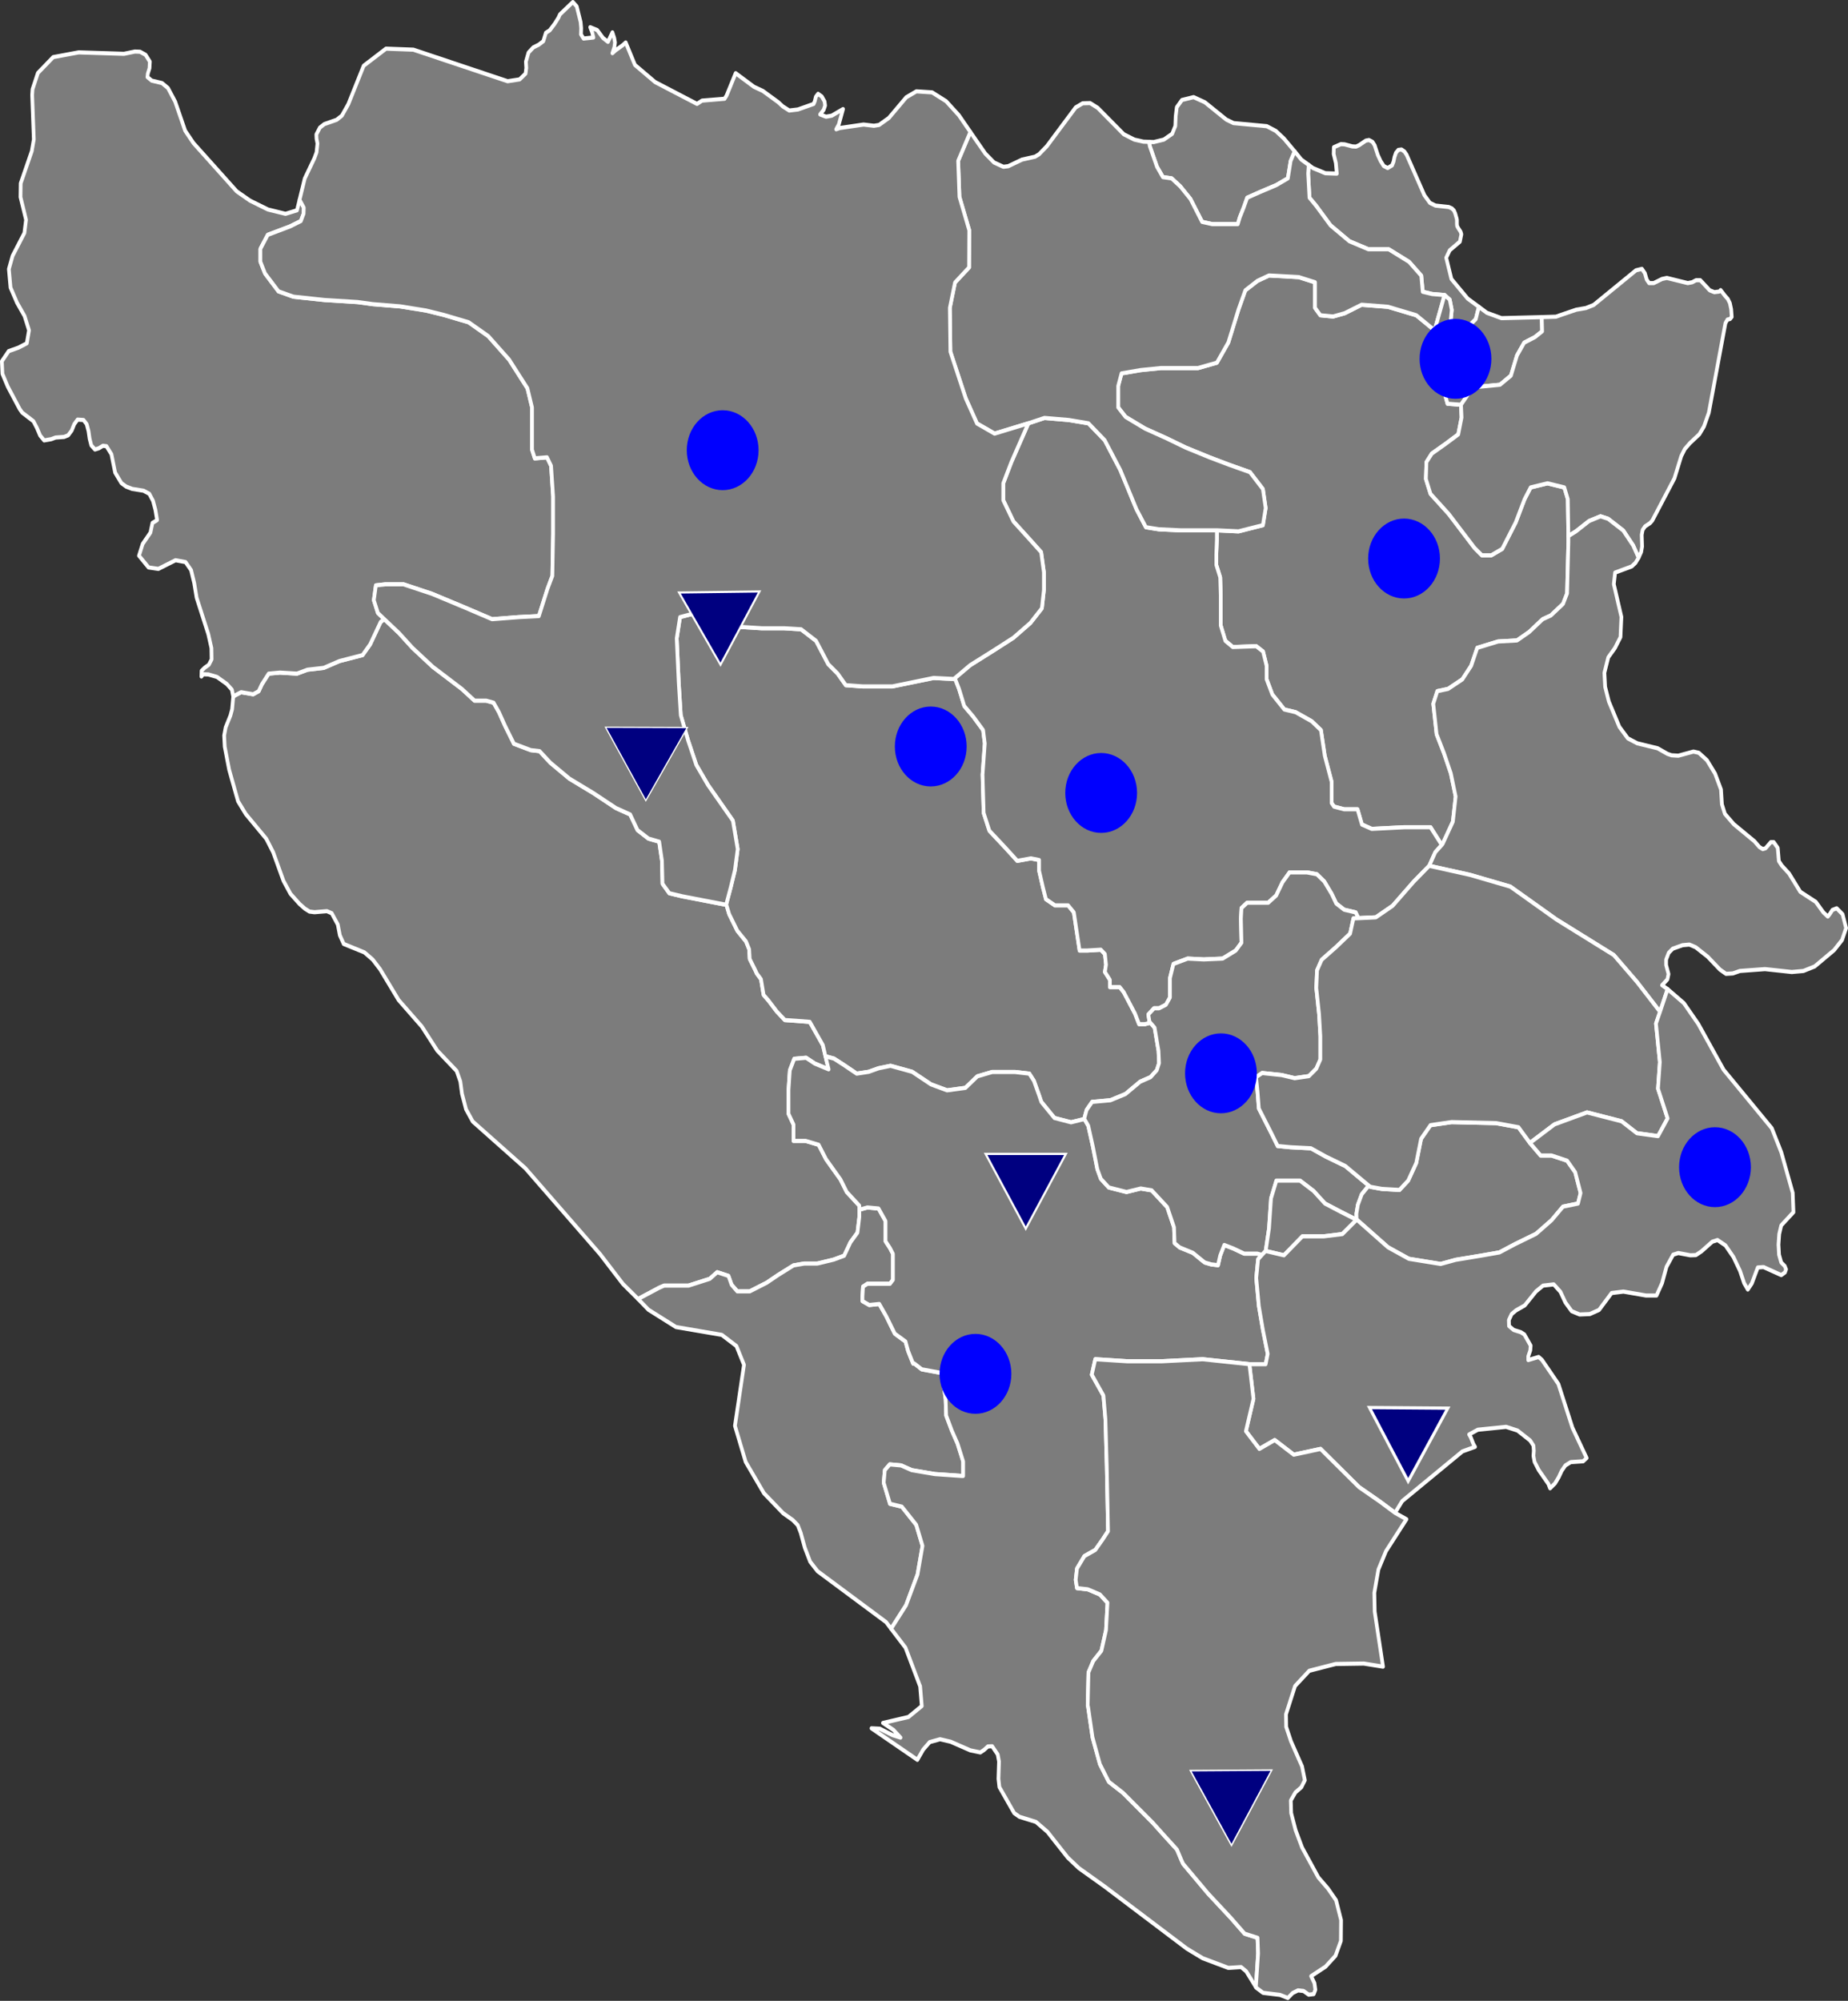 <?xml version="1.0" encoding="UTF-8" standalone="no"?>
<svg
   xmlns:dc="http://purl.org/dc/elements/1.1/"
   xmlns:cc="http://creativecommons.org/ns#"
   xmlns:rdf="http://www.w3.org/1999/02/22-rdf-syntax-ns#"
   xmlns:svg="http://www.w3.org/2000/svg"
   xmlns="http://www.w3.org/2000/svg"
   xmlns:sodipodi="http://sodipodi.sourceforge.net/DTD/sodipodi-0.dtd"
   xmlns:inkscape="http://www.inkscape.org/namespaces/inkscape"
   width="208.005mm"
   height="225.129mm"
   viewBox="0 0 208.005 225.129"
   version="1.1"
   id="svg8"
   inkscape:version="1.0 (4035a4fb49, 2020-05-01)"
   sodipodi:docname="Interaktivni_mapa_BiH.svg">
  <rect x="0" y="0" width="208.005" height="225.129" fill="#333333" stroke="none"/>
  <defs
     id="defs2" />
  <sodipodi:namedview
     id="base"
     pagecolor="#ffffff"
     bordercolor="#666666"
     borderopacity="1.0"
     inkscape:pageopacity="0.0"
     inkscape:pageshadow="2"
     inkscape:zoom="0.9899495"
     inkscape:cx="423.8965"
     inkscape:cy="494.53494"
     inkscape:document-units="mm"
     inkscape:current-layer="layer1"
     inkscape:document-rotation="0"
     showgrid="false"
     inkscape:window-width="1842"
     inkscape:window-height="1057"
     inkscape:window-x="-8"
     inkscape:window-y="-8"
     inkscape:window-maximized="1" />
  <g
     transform="translate(-1.34,-50.031)"
     inkscape:label="Vrstva 1"
     inkscape:groupmode="layer"
     id="layer1">
    <g
       style="fill:#7c7c7c;stroke:#ffffff;stroke-width:2;stroke-linecap:round;stroke-linejoin:round"
       id="g60"
       transform="matrix(0.208,0,0,0.232,1.34,50.031)">
      <path
         name="West Bosnia"
         id="Zapadni_Bosna"
         d="m 393,438.6 1.6,4.8 4.4,8 4.7,5.2 1.7,3.8 0.3,4.7 3.1,5.6 0.7,1.4 2.3,2.8 1.4,7.6 2.7,2.8 4.4,5.2 4.4,4.2 6.4,0.4 7.1,0.5 7.1,11.3 1.4,5.5 h 0.1 l 0.2,1.1 1.4,5.1 -7.5,-2.8 -4.7,-2.8 -6.4,0.5 -2.4,5.6 -0.7,9.4 v 11.7 l 2.7,5.2 v 7.9 h 6.5 l 7.1,1.9 4,7 7.8,9.8 3.4,6.1 3,2.9 3.8,3.7 v 2 3.6 l -1,7.5 -3.8,4.7 -3.4,6.5 -5.7,1.9 -8.8,1.9 h -7.1 l -5.8,0.9 -8.4,4.7 -6.1,3.7 -9.2,4.2 H 399 l -3.1,-3.2 -1.7,-4.3 -6.1,-1.8 -4,3.2 -11.5,3.3 h -13.2 l -2.6,1 -11.5,5.5 -8.2,-7.3 -12.4,-14.5 -40.4,-41.6 -28.5,-22.7 -3.6,-5.9 -2.2,-7.5 -0.9,-6 -2,-5.1 -10.5,-9.9 -8.3,-11.6 -12.6,-12.9 -10,-14.9 -4,-4.7 -4.5,-3.5 -11.2,-4.1 -2.1,-4.2 -1.1,-5.2 -3.3,-5.5 -2.6,-1 -6.7,0.5 -2.7,-0.3 -2.5,-1.4 -2.9,-2.3 -4.9,-4.9 -3.8,-6.3 -5.6,-13.9 -3.7,-6.5 -11.1,-12 -4.2,-6.2 -4.8,-15.3 -2.4,-11.2 -0.3,-5.4 0.8,-3.9 2.6,-5.8 0.9,-3 0.6,-6 v -0.2 l 1.5,-0.8 2.8,-1.3 6.5,1 3,-1.5 1.7,-3.3 3.7,-5.2 6.1,-0.5 9.2,0.5 5.7,-1.9 8.8,-0.9 8.5,-3.3 12.5,-2.9 4.1,-5.2 5.7,-10.9 2,-1.3 7.9,6.7 7.3,7.2 11,9.2 15.7,10.7 6.9,5.7 h 6.3 l 4,1 2.9,4.6 3.3,6.6 4.8,8.7 9.1,3.1 4.8,0.5 5.8,5.6 10.3,7.7 13.1,7.1 12.1,7.2 7.7,3.1 4,7.6 5.9,4.1 5.8,1.5 1.5,9.2 0.3,11.2 3.7,4.6 7,1.5 23.7,4.1 z"
         inkscape:label="Zapadni_Bosna">
        <title
           id="title138">kraj_Zapadni_Bosna</title>
      </path>
      <path
         name="Una-Sana"
         id="Una-Sana"
         d="m 162.1,96.9 2.3,3.8 -0.1,2.9 -1.5,3.6 -5.8,2.6 -12.1,4.1 -4,6.8 v 6.2 l 2.5,5.7 7.3,8.7 8.1,2.6 16.8,1.6 17.9,1 8.1,1 15,1.1 13.9,2 9.5,2.1 13.6,3.6 10.6,6.7 11.3,11.4 9.9,13.9 2.5,9.3 v 20.5 l 1.5,4.2 6.6,-0.5 2.2,4.1 1.1,14.9 v 18 l -0.4,20.5 -2.6,6.2 -4.7,13.3 -11,0.5 -14.3,1 -14.6,-5.6 -17.9,-6.7 -15.4,-4.6 h -9.9 l -5.1,0.5 -1.1,7.2 2.2,6.2 3.5,3 -2,1.3 -5.7,10.9 -4.1,5.2 -12.5,2.9 -8.5,3.3 -8.8,0.9 -5.7,1.9 -9.2,-0.5 -6.1,0.5 -3.7,5.2 -1.7,3.3 -3,1.5 -6.5,-1 -2.8,1.3 -1.5,0.8 -0.7,-3.3 -2.8,-2.8 -5.3,-3.4 -4.6,-1.2 -2.9,-0.1 -0.9,1.1 0.1,-2.8 1.7,-1.5 2.2,-1.4 1.5,-2.6 -0.1,-5.5 -1.7,-6.8 -6.3,-17.6 -1.3,-7.1 -1.7,-6.3 -3,-3.9 -5.4,-0.9 -9.3,4.2 -5.3,-0.7 -5.2,-5.7 2,-5.7 4.2,-5.5 1.1,-4.7 2.1,-1.1 0.4,-0.3 -0.9,-4.9 -1.3,-4.4 -2,-3.4 -3.1,-1.5 -6.2,-0.9 -3.2,-1.1 -2.6,-1.7 -3.4,-5.1 -2,-8.9 -2.7,-3.9 -1.9,-0.2 -2.2,1.2 -2.1,0.6 -2,-2 -0.9,-3.2 -0.6,-3.7 -1,-3.4 -1.7,-2 -3.2,-0.2 -1.8,2.2 -1.4,3.1 -1.9,2.3 -2.2,0.8 -4.6,0.3 -2.4,0.8 -3.8,0.6 -2.2,-2.4 -1.7,-3.6 -1.9,-3.3 -6.1,-4.2 -1.4,-1.8 -6.4,-10.8 -2.9,-6.2 -0.3,-6.1 3.7,-4.9 5.3,-1.7 4.5,-2.1 1.2,-6.3 -2.4,-6.9 -4.1,-6.5 -3.5,-7.3 -0.9,-9 2,-6.4 6.4,-11.1 0.9,-6.4 -3,-11 0.1,-6.7 6,-15.6 1.1,-5.7 -0.9,-21.5 0.2,-2.8 2.9,-7.9 8.3,-7.7 13.8,-2.3 24.5,0.7 5.9,-1.1 2.8,0.1 3,1.5 2.3,3.3 -0.2,3.2 -0.9,2.6 -0.2,1.7 2.3,1.7 5.6,1.2 3.2,2.4 3.9,6.6 5.4,14.1 4.5,6 23.4,23.4 7.2,4.5 9.7,4.3 9.5,2.1 6.2,-1.7 z"
         inkscape:label="Una-Sana">
        <title
           id="title120">kraj_Una-Sana</title>
      </path>
      <path
         name="Central Bosnia"
         id="Stredni_Bosna"
         d="m 516.7,328.9 2.3,5.3 2.8,8.2 4.9,5.2 5.3,6.5 0.9,6.5 -1.2,15.1 0.6,18.6 3.1,8.6 8.6,8.2 6.5,6.4 7.4,-1.2 4.4,0.8 v 5.2 l 2.1,8.2 1.6,5.6 4.9,3 h 7.1 l 3.1,3.4 1.3,7.8 1.8,10.7 h 4.1 l 7.4,-0.4 2.2,2.1 0.6,5.2 -0.6,3.5 2.7,3.8 v 3.5 h 5.3 l 2.2,2.5 6.1,10.4 2.2,5.1 h 3.1 l 3,-0.7 2.3,2.4 2.1,11.2 0.3,6 -1.2,3.4 -3.4,3.4 -5.6,2.2 -8,6 -8.1,3 -9.9,0.8 -3,3.9 -1.3,4.3 0.1,0.1 -7.2,1.6 -9,-2.1 -7.1,-7.8 -1.2,-3.2 -2.8,-7 -2.5,-3.5 -7.7,-0.8 h -12.4 l -8,2.1 -6.5,5.6 -9.9,1.2 -8.7,-2.9 -10.2,-6.1 -11.7,-2.9 -6.5,1.2 -5.3,1.7 -6.5,0.9 -7.1,-4.3 -5.2,-3 -4.5,-1.1 v 0.1 h -0.1 l -1.4,-5.5 -7.1,-11.3 -7.1,-0.5 -6.4,-0.4 -4.4,-4.2 -4.4,-5.2 -2.7,-2.8 -1.4,-7.6 -2.3,-2.8 -0.7,-1.4 -3.1,-5.6 -0.3,-4.7 -1.7,-3.8 -4.7,-5.2 -4.4,-8 -1.6,-4.8 2.5,-8.5 2.2,-8.1 1.5,-10.2 -2.6,-13.8 -13.5,-17.3 -6.3,-9.7 -4.4,-11.8 -4,-12.3 -1.1,-15.8 -1.1,-21.5 1.8,-10.3 6.3,-1.5 13.1,0.5 3.3,3.1 7,2.5 14.6,0.8 h 12.1 l 9.1,0.5 8.1,5.6 6.6,11.3 5.1,4.6 4.4,5.6 9.1,0.6 h 16.1 l 22.3,-4.1 11,0.5 z"
         inkscape:label="Stredni_Bosna">
        <title
           id="title136">kraj_Stredni_Bosna</title>
      </path>
      <path
         name="West Herzegovina"
         id="Zapadni_Hercegovina"
         d="m 482.2,789.9 -2.7,-3.2 -37.1,-24.7 -4,-4.6 -2.9,-6.8 -2.2,-7.2 -1.6,-3.7 -2.7,-2.5 -5.2,-3.3 -10.4,-9.7 -9.9,-15.2 -5.8,-17.5 4.9,-29.6 -4.1,-9.1 -7.9,-5.4 -24.8,-3.8 -14.9,-8.4 -5.6,-5.2 11.5,-5.5 2.6,-1 h 13.2 l 11.5,-3.3 4,-3.2 6.1,1.8 1.7,4.3 3.1,3.2 h 6.7 l 9.2,-4.2 6.1,-3.7 8.4,-4.7 5.8,-0.9 h 7.1 l 8.8,-1.9 5.7,-1.9 3.4,-6.5 3.8,-4.7 1,-7.5 v -3.6 l 4.4,-1.1 6,0.5 1.8,2.9 2,3.2 v 9.8 l 2.4,3.3 1.6,2.8 v 12.6 l -1.6,1.9 h -12.2 l -2.4,1.4 -0.3,4.7 v 2.3 l 3.7,1.9 5.4,-0.5 3.8,6 4.6,8.4 5.8,3.8 1.4,4.6 2.7,6.1 h 0.7 l 4,2.8 10.9,1.8 1,6.1 1,6.5 0.3,8 3.1,7.4 3,6.1 0.4,1.1 2.7,7.7 v 7 h -0.8 l -14.5,-0.9 -12.5,-1.9 -5.8,-2.3 -6.1,-0.5 -2.7,2.8 -0.6,6.1 3.4,10.2 6.4,1.4 7.8,8.8 3.4,10.2 -2.7,13.9 -6.2,14.9 z"
         inkscape:label="Zapadni_Hercegovina">
        <title
           id="title140">kraj_Zapadni_Hercegovina</title>
      </path>
      <path
         name="Herzegovina-Neretva"
         id="Hercegovina-Neretva"
         d="m 586.8,542.7 2.1,3.3 2.5,10.1 0.4,1.8 2,9.1 1.9,4.7 4.3,4.2 9.6,2.2 7.7,-1.7 5.9,0.9 8.3,8 0.1,0.1 3.7,9.8 0.3,7.7 2.8,2.1 7.1,2.6 5.6,4.1 0.9,0.6 3.4,0.9 3.7,0.4 1.2,-4.7 2.2,-5.1 4.9,1.7 5.9,2.5 h 7.1 l 2.5,0.6 -2.1,2.1 -1,9.1 1.4,13.6 2.2,11.6 2.6,11.6 -1.1,5 h -8.8 l -25.3,-2.4 -22.3,1 h -18.3 l -17.5,-1 -1.9,7.5 6.3,10.1 1.1,11.6 0.7,22.6 0.7,31.6 -2.9,4 -4,5.1 -5.9,3 -4,6 -0.7,5.5 0.7,4 5.8,0.6 1.4,0.5 5.2,2 4.1,4 -0.8,13.3 -2.5,10 -4.4,5 -2.6,5.5 -0.4,16 0.2,0.7 2.4,14.8 4,13 4.5,8 0.4,0.6 7.6,5.3 16.1,14.5 5.8,5.8 7.3,7.2 2.2,4.7 1.1,2.2 13.6,14.5 12.4,11.9 7.3,7.5 7,2 0.3,7.6 -1.2,16.3 -5.2,-7.6 -2.8,-2.1 -6.9,0.4 -13.9,-4.7 -8.5,-4.6 -44.6,-30.2 -13.9,-8.9 -6,-5.1 -11,-12.5 -6.2,-4.8 -9,-2.5 -2.8,-1.8 -8,-12.6 -0.5,-4 0.3,-8.4 -0.7,-3.4 -3,-4 -2.3,0.1 -2.1,1.7 -2,1.2 -5.4,-1 -10.7,-4.2 -5.7,-1.2 -5.6,1.4 -3.5,3.6 -3.2,5 -0.1,-0.1 -24.7,-15.2 4.5,0.2 6.9,3.1 4.3,1.2 -3.8,-3.7 -5.7,-3.4 13.8,-2.9 7.2,-5.3 -0.9,-9.7 -0.1,-0.1 -7.8,-18.5 -7.8,-9.2 8.1,-11.4 6.2,-14.9 2.7,-13.9 -3.4,-10.2 -7.8,-8.8 -6.4,-1.4 -3.4,-10.2 0.6,-6.1 2.7,-2.8 6.1,0.5 5.8,2.3 12.5,1.9 14.5,0.9 h 0.8 v -7 l -2.7,-7.7 -0.4,-1.1 -3,-6.1 -3.1,-7.4 -0.3,-8 -1,-6.5 -1,-6.1 -10.9,-1.8 -4,-2.8 h -0.7 l -2.7,-6.1 -1.4,-4.6 -5.8,-3.8 -4.6,-8.4 -3.8,-6 -5.4,0.5 -3.7,-1.9 v -2.3 l 0.3,-4.7 2.4,-1.4 h 12.2 l 1.6,-1.9 v -12.6 l -1.6,-2.8 -2.4,-3.3 v -9.8 l -2,-3.2 -1.8,-2.9 -6,-0.5 -4.4,1.1 v -2 l -3.8,-3.7 -3,-2.9 -3.4,-6.1 -7.8,-9.8 -4,-7 -7.1,-1.9 h -6.5 v -7.9 l -2.7,-5.2 v -11.7 l 0.7,-9.4 2.4,-5.6 6.4,-0.5 4.7,2.8 7.5,2.8 -1.4,-5.1 -0.2,-1.1 v -0.1 l 4.5,1.1 5.2,3 7.1,4.3 6.5,-0.9 5.3,-1.7 6.5,-1.2 11.7,2.9 10.2,6.1 8.7,2.9 9.9,-1.2 6.5,-5.6 8,-2.1 h 12.4 l 7.7,0.8 2.5,3.5 2.8,7 1.2,3.2 7.1,7.8 9,2.1 z"
         inkscape:label="Zapadni_Hercegovina">
        <title
           id="title142">kraj_Zapadni_Hercegovina</title>
      </path>
      <path
         name="Tuzla"
         id="Tuzla"
         d="m 776.3,160.2 3.7,14.9 1.4,14.5 1.9,6.2 7.3,0.5 0.3,6.2 -1.8,8.2 -6.9,4.6 -7.4,4.7 -2.9,4.1 -0.3,8.2 2.5,7.2 9.9,9.8 13.9,16.4 4,3.6 h 5.1 l 5.9,-3.1 7.3,-12.8 4.8,-11.3 3.3,-5.7 9.1,-2 9.1,2 1.9,5.7 0.3,17.9 v 3.1 l -0.7,24.7 -2.2,5.1 -6.6,5.6 -4.4,1.8 -7.3,6.2 -6.6,4.1 -10.2,0.5 -11.3,3.1 -3.3,8.7 -4.8,6.6 -7.7,4.6 -5.8,1.1 -2.2,6.1 1.8,14.8 4,9.2 3.7,9.8 2.6,11.2 -1.5,12.2 -5.5,10.7 -0.5,0.6 -6.1,-8.6 h -14.2 l -17.6,0.8 -5.3,-2.1 -2.4,-7.4 h -7.2 l -5.5,-1.3 -1.3,-1.7 v -10.3 l -3.7,-12.6 -2.1,-12.5 -5,-4.3 -8.7,-4.4 -6.1,-1.3 -6.5,-7.3 -3.1,-7.4 v -6.5 l -1.9,-6.9 -3.7,-2.6 -12.7,0.4 -4,-3 -2.5,-7.4 v -14.7 l -0.3,-8.7 -2.1,-6 v -5.2 l 0.3,-7 v -4.6 l 11.7,0.5 13.2,-3 1.5,-8.3 -1.5,-9.2 -7,-8.2 -11.3,-3.6 -10.6,-3.6 -12.8,-4.7 -10.6,-4.6 -11.4,-4.6 -10.6,-5.7 -4,-4.6 v -10.4 l 1.8,-6.1 10.3,-1.6 11,-1 h 20.1 l 10.2,-2.6 6.2,-9.8 5.5,-16 3.7,-9.3 6.6,-4.6 6.2,-2.6 16.1,0.8 8.8,2.5 v 12.4 l 2.9,3.6 6.9,0.6 6.3,-1.6 9.1,-4.1 14.3,1 15.3,4.1 z"
         inkscape:label="Tuzla">
        <title
           id="title132">kraj_Tuzla</title>
      </path>
      <path
         name="Zenica-Doboj"
         id="Zenica-Doboj"
         d="m 658.5,257.2 v 4.6 l -0.3,7 v 5.2 l 2.1,6 0.3,8.7 v 14.7 l 2.5,7.4 4,3 12.7,-0.4 3.7,2.6 1.9,6.9 v 6.5 l 3.1,7.4 6.5,7.3 6.1,1.3 8.7,4.4 5,4.3 2.1,12.5 3.7,12.6 v 10.3 l 1.3,1.7 5.5,1.3 h 7.2 l 2.4,7.4 5.3,2.1 17.6,-0.8 h 14.2 l 6.1,8.6 -3.5,3.5 -3.3,6.6 -8.4,7.7 -11.4,11.7 -9.1,5.6 -9.4,0.4 -1.5,-2.8 -6.2,-1.3 -4.3,-3 -2.5,-4.7 -4,-6 -4,-3.5 -5.3,-0.9 h -9.5 l -1,1.3 -2.8,3.5 -3.4,6.4 -4.3,3.5 h -11.4 l -3.1,2.6 -0.3,5.1 0.3,11.7 -3.1,3.8 -7.1,3.9 -10.2,0.4 -8.7,-0.4 -7.7,2.6 -1.9,6.9 v 9.4 l -2.2,3.5 -3.7,1.7 h -2.7 l -3.1,3 0.6,3.4 0.5,0.6 -3,0.7 h -3.1 l -2.2,-5.1 -6.1,-10.4 -2.2,-2.5 h -5.3 v -3.5 l -2.7,-3.8 0.6,-3.5 -0.6,-5.2 -2.2,-2.1 -7.4,0.4 h -4.1 l -1.8,-10.7 -1.3,-7.8 -3.1,-3.4 h -7.1 l -4.9,-3 -1.6,-5.6 -2.1,-8.2 v -5.2 l -4.4,-0.8 -7.4,1.2 -6.5,-6.4 -8.6,-8.2 -3.1,-8.6 -0.6,-18.6 1.2,-15.1 -0.9,-6.5 -5.3,-6.5 -4.9,-5.2 -2.8,-8.2 -2.3,-5.3 8.3,-6.3 12.8,-7.2 10.6,-6.1 9.2,-7.2 6.2,-7.1 1.1,-8.8 v -8.7 l -1.5,-9.7 -6.2,-6.2 -8.8,-8.7 -5.5,-10.3 v -8.2 l 4.4,-10.3 9.2,-18.8 8.7,-2.6 13.2,1 10.6,1.6 8.8,8.2 8.4,14.4 8.8,19.1 5.1,8.7 7,1 11.7,0.5 z"
         inkscape:label="Zenica-Doboj">
        <title
           id="title134">kraj_Zenica-Doboj</title>
      </path>
      <path
         name="Sarajevo"
         id="Sarajevo"
         d="m 735.1,445.3 -2.7,0.1 -1.8,7.4 -7.7,6.6 -7.7,6.1 -2.5,5.1 -0.4,8.6 1.5,12.7 0.7,10.7 v 11.2 l -2.2,4.5 -4,3.6 -7.7,1 -7,-1.5 -10.6,-1 -3.3,2 0.8,7.1 0.7,8.1 6.9,12.2 3.3,6 7,0.6 11,0.5 8,4 10.6,4.6 12.7,9.5 -3.8,4.2 -2.1,5.1 -0.8,4.3 0.1,3 -8.6,-3.9 -8.5,-4 -6.2,-6.1 -7.3,-5 h -12.8 l -2.9,8.6 -1.1,14.6 -1.8,10.9 -2,1.9 -2.5,-0.6 h -7.1 l -5.9,-2.5 -4.9,-1.7 -2.2,5.1 -1.2,4.7 -3.7,-0.4 -3.4,-0.9 -0.9,-0.6 -5.6,-4.1 -7.1,-2.6 -2.8,-2.1 -0.3,-7.7 -3.7,-9.8 -0.1,-0.1 -8.3,-8 -5.9,-0.9 -7.7,1.7 -9.6,-2.2 -4.3,-4.2 -1.9,-4.7 -2,-9.1 -0.4,-1.8 -2.5,-10.1 -2.1,-3.3 -0.1,-0.1 1.3,-4.3 3,-3.9 9.9,-0.8 8.1,-3 8,-6 5.6,-2.2 3.4,-3.4 1.2,-3.4 -0.3,-6 -2.1,-11.2 -2.3,-2.4 -0.5,-0.6 -0.6,-3.4 3.1,-3 h 2.7 l 3.7,-1.7 2.2,-3.5 v -9.4 l 1.9,-6.9 7.7,-2.6 8.7,0.4 10.2,-0.4 7.1,-3.9 3.1,-3.8 -0.3,-11.7 0.3,-5.1 3.1,-2.6 h 11.4 l 4.3,-3.5 3.4,-6.4 2.8,-3.5 1,-1.3 h 9.5 l 5.3,0.9 4,3.5 4,6 2.5,4.7 4.3,3 6.2,1.3 z"
         inkscape:label="Sarajevo">
        <title
           id="title144">kraj_Sarajevo</title>
      </path>
      <path
         name="Bosnian Podrinje"
         id="Bosenske_podrinje"
         d="m 827.9,554.3 5.8,6.1 h 5.9 l 8.4,2.5 4.4,5.6 2.9,10.1 -1.4,5.1 -8.1,1.5 -6.2,6.6 -8.4,6.6 -11.4,5 -8.4,4 -10.2,1.6 -13.5,2 -8.1,2 -17.2,-2.5 -11.3,-5.6 -16.5,-13.1 -0.5,-0.2 -0.1,-3 0.8,-4.3 2.1,-5.1 3.8,-4.2 0.9,0.6 6.2,1 9.5,0.5 4.7,-4.5 4.4,-8.6 2.6,-11.7 5.1,-6.6 11.4,-1.5 24.1,0.5 12.1,2 z"
         inkscape:label="Bosenske_podrinje">
        <title
           id="title150">kraj_Bosenske_podrinje</title>
      </path>
      <path
         name="Posavina"
         id="Posavina"
         d="m 800.4,148.9 -0.5,1.2 -1.3,4.7 -7.5,6.6 h -6.3 v -3.9 l 0.8,-7.2 -1.1,-5 -2.8,-2.2 -6.7,-0.5 -5.1,-1.1 -0.8,-7.8 -6.6,-6.7 -11,-6.1 h -11 l -10.3,-3.9 -10.2,-7.7 -7.8,-9.5 -3.6,-3.9 -0.7,-11.7 0.3,-4.2 2.3,1.5 6.7,2.5 6.2,0.2 -0.5,-5.1 -1.2,-4.4 0.1,-3.3 3.8,-1.5 2,0.1 4.2,1 2,0.1 1.7,-0.7 3.6,-2.2 1.7,-0.3 1.9,0.9 1.2,1.7 1.7,4.7 1.5,2.9 1.7,2.4 2.1,1 2.4,-1.3 0.8,-1.8 0.5,-2.2 0.8,-2.1 1.3,-1.4 1.7,-0.2 1.6,1 1.2,1.6 9.6,19.6 3,3.7 3,1.3 7.2,0.7 1.7,0.7 1.1,1 0.7,1.5 0.7,2.2 0.2,0.8 v 1.9 l 0.1,1.1 0.6,1 1.3,1.8 0.4,1.2 -0.8,3.6 -5.5,4.2 -1.9,3.6 2.8,10.3 8.8,9.5 z m -99.8,-75.5 -2.2,4.7 -1.5,8.4 -6.3,3.3 -8.7,3.3 -7,2.8 -2,5 -2,4.5 -1.1,3.3 H 656 l -5.5,-1.1 -6.3,-11.1 -5.5,-6.1 -4.7,-3.9 -4.7,-0.6 -3.2,-5 -3.9,-10 -0.4,-2.1 2.5,0.1 5.5,-1.2 4.5,-2.8 1.7,-3.8 0.2,-4.6 0.6,-4.5 2.8,-3.5 6.3,-1.4 6.1,2.5 11.6,8.4 3.9,1.7 18,1.5 4.9,2.3 4.4,3.7 z"
         inkscape:label="Posavina">
        <title
           id="title126">kraj_Posavina</title>
      </path>
      <path
         name="Doboj"
         id="Doboj"
         d="m 621.8,68.8 0.4,2.1 3.9,10 3.2,5 4.7,0.6 4.7,3.9 5.5,6.1 6.3,11.1 5.5,1.1 h 13.8 l 1.1,-3.3 2,-4.5 2,-5 7,-2.8 8.7,-3.3 6.3,-3.3 1.5,-8.4 2.2,-4.7 3.6,4 4,2.6 -0.3,4.2 0.7,11.7 3.6,3.9 7.8,9.5 10.2,7.7 10.3,3.9 h 11 l 11,6.1 6.6,6.7 0.8,7.8 5.1,1.1 6.7,0.5 -5.4,17.1 -9.9,-7.3 -15.3,-4.1 -14.3,-1 -9.1,4.1 -6.3,1.6 -6.9,-0.6 -2.9,-3.6 v -12.4 l -8.8,-2.5 -16.1,-0.8 -6.2,2.6 -6.6,4.6 -3.7,9.3 -5.5,16 -6.2,9.8 -10.2,2.6 h -20.1 l -11,1 -10.3,1.6 -1.8,6.1 v 10.4 l 4,4.6 10.6,5.7 11.4,4.6 10.6,4.6 12.8,4.7 10.6,3.6 11.3,3.6 7,8.2 1.5,9.2 -1.5,8.3 -13.2,3 -11.7,-0.5 h -19.7 l -11.7,-0.5 -7,-1 -5.1,-8.7 -8.8,-19.1 -8.4,-14.4 -8.8,-8.2 -10.6,-1.6 -13.2,-1 -8.7,2.6 -18.3,5 -9.5,-4.9 -6.1,-12.2 -8.3,-22.6 -0.3,-21.3 2.8,-12.3 7.6,-7.3 0.1,-18 -5.3,-16.2 -0.7,-17.5 6.6,-14 8.1,10.5 4.7,4.3 5.1,2.1 2.6,-0.3 7.5,-3.2 7,-1.4 2.2,-1.2 4.2,-3.9 15.6,-18.8 3.8,-2 4,-0.1 4.1,2.3 14.1,12.8 5.7,2.6 4.9,1 z"
         inkscape:label="Doboj">
        <title
           id="title124">kraj_Doboj</title>
      </path>
      <path
         name="Banja Luka"
         id="Banja_Luka"
         d="m 525.1,64 -6.6,14 0.7,17.5 5.3,16.2 -0.1,18 -7.6,7.3 -2.8,12.3 0.3,21.3 8.3,22.6 6.1,12.2 9.5,4.9 18.3,-5 -9.2,18.8 -4.4,10.3 v 8.2 l 5.5,10.3 8.8,8.7 6.2,6.2 1.5,9.7 v 8.7 l -1.1,8.8 -6.2,7.1 -9.2,7.2 -10.6,6.1 -12.8,7.2 -8.3,6.3 -0.5,0.4 -11,-0.5 -22.3,4.1 h -16.1 l -9.1,-0.6 -4.4,-5.6 -5.1,-4.6 -6.6,-11.3 -8.1,-5.6 -9.1,-0.5 h -12.1 l -14.6,-0.8 -7,-2.5 -3.3,-3.1 -13.1,-0.5 -6.3,1.5 -1.8,10.3 1.1,21.5 1.1,15.8 4,12.3 4.4,11.8 6.3,9.7 13.5,17.3 2.6,13.8 -1.5,10.2 -2.2,8.1 -2.5,8.5 -0.1,0.2 -23.7,-4.1 -7,-1.5 -3.7,-4.6 -0.3,-11.2 -1.5,-9.2 -5.8,-1.5 -5.9,-4.1 -4,-7.6 -7.7,-3.1 -12.1,-7.2 -13.1,-7.1 -10.3,-7.7 -5.8,-5.6 -4.8,-0.5 -9.1,-3.1 -4.8,-8.7 -3.3,-6.6 -2.9,-4.6 -4,-1 h -6.3 l -6.9,-5.7 -15.7,-10.7 -11,-9.2 -7.3,-7.2 -7.9,-6.7 -3.5,-3 -2.2,-6.2 1.1,-7.2 5.1,-0.5 h 9.9 l 15.4,4.6 17.9,6.7 14.6,5.6 14.3,-1 11,-0.5 4.7,-13.3 2.6,-6.2 0.4,-20.5 v -18 l -1.1,-14.9 -2.2,-4.1 -6.6,0.5 -1.5,-4.2 v -20.5 l -2.5,-9.3 -9.9,-13.9 -11.3,-11.4 -10.6,-6.7 -13.6,-3.6 -9.5,-2.1 -13.9,-2 -15,-1.1 -8.1,-1 -17.9,-1 -16.8,-1.6 -8.1,-2.6 -7.3,-8.7 -2.5,-5.7 v -6.2 l 4,-6.8 12.1,-4.1 5.8,-2.6 1.5,-3.6 0.1,-2.9 -2.3,-3.8 2.8,-10.3 5.2,-9.8 1.2,-2.9 0.5,-4.3 -0.5,-2.3 -0.1,-2.1 1.9,-3.3 2.4,-1.7 6.7,-2.1 2.8,-2 3.5,-5.6 8.3,-18.6 12.1,-8.3 14.8,0.5 51,15.3 6.5,-0.9 3.2,-2.8 0.4,-2.7 -0.2,-3.1 1.4,-4.4 2.6,-2.5 2.9,-1.3 2.5,-1.7 1.4,-4.1 2.1,-1.2 2.6,-3.1 2.1,-3 0.8,-1.6 7,-6 2.1,2.1 2.1,7.6 0.3,2.9 -0.1,3.1 1.4,2 5.3,-0.5 -0.7,-2.6 -1,-2.4 3.8,1.4 3.1,3.8 2.7,1.9 2.4,-4.6 1,2.8 0.4,2.1 -0.3,2.2 -1.1,3 1.6,-1.3 4,-2.6 1.6,-1.3 5,10.9 10.9,8.3 22.7,10.6 2.7,-1.6 12.2,-0.9 1.1,-1.6 4.9,-10.8 9.9,6.6 4.8,2 8.4,5.5 2.4,2 3.5,2 4.7,-0.5 8.5,-2.7 0.6,-1.3 0.6,-2.2 1.2,-1.4 2,1.3 1.5,2.4 0.3,2 -0.8,2.1 -1.9,2.2 3.2,1.1 3.1,-0.5 6.1,-3.2 -2.3,7.5 -1.4,2.3 1.9,-0.6 12.9,-1.7 5.6,0.6 2.8,-0.4 5.3,-3.4 9.4,-10 5.5,-2.9 8.5,0.5 7.6,4.3 6.9,6.8 z"
         inkscape:label="Banja_Luka">
        <title
           id="title122">kraj_Banja_Luka</title>
      </path>
      <path
         name="Brčko Distrikt"
         id="Brcko_distrikt"
         d="m 800.4,148.9 4.2,2.8 7.9,2.6 21.8,-0.5 0.2,6.9 -3.9,2.8 -5.8,2.7 -3.9,6.2 -3.3,9.8 -5.9,4.4 -12.8,1.1 -3.9,2.8 -4.4,5.8 -7.3,-0.5 -1.9,-6.2 -1.4,-14.5 -3.7,-14.9 5.4,-17.1 2.8,2.2 1.1,5 -0.8,7.2 v 3.9 h 6.3 l 7.5,-6.6 1.3,-4.7 z"
         inkscape:label="Brcko_distrikt">
        <title
           id="title128">Brcko_distrikt</title>
      </path>
      <path
         name="Bijeljina"
         id="Bijeljina"
         d="m 886.7,270.5 -2.9,-5.9 -5.4,-7.3 -8.2,-5.7 -4.1,-1.2 -6.2,2.3 -7.1,5 -4.1,2.3 -0.3,-17.9 -1.9,-5.7 -9.1,-2 -9.1,2 -3.3,5.7 -4.8,11.3 -7.3,12.8 -5.9,3.1 h -5.1 l -4,-3.6 -13.9,-16.4 -9.9,-9.8 -2.5,-7.2 0.3,-8.2 2.9,-4.1 7.4,-4.7 6.9,-4.6 1.8,-8.2 -0.3,-6.2 4.4,-5.8 3.9,-2.8 12.8,-1.1 5.9,-4.4 3.3,-9.8 3.9,-6.2 5.8,-2.7 3.9,-2.8 -0.2,-6.9 7.7,-0.2 2.8,-0.9 8.2,-2.5 5.2,-0.8 4.2,-1.5 22.9,-16.8 3.2,-0.7 1.6,2.1 1,3.1 1.3,1.7 h 2.5 l 4.5,-2 2.6,-0.5 11.3,2.5 2.4,-0.4 2.1,-1 h 2.3 l 5.1,4.9 2.5,0.9 2.6,-0.3 0.7,-0.4 0.1,-0.3 2.4,2.8 1.5,1.5 1.1,2 0.7,3 0.3,3.7 -0.9,1 -1.4,0.3 -1.1,1.7 -9,43.5 -2.6,6.6 -2.5,3.8 -5.1,4.3 -2.8,2.9 -1.9,3.4 -3.7,10.8 -12,20.5 -1.2,1.2 -2.7,1.6 -1.3,1.7 -0.5,2.4 0.2,5.7 -0.5,2.6 z"
         inkscape:label="Bijeljina">
        <title
           id="title130">kraj_Bijeljina</title>
      </path>
      <path
         name="Vlasenica"
         id="Vlasenica"
         d="m 886.7,270.5 -1.7,2.5 -2,1.7 -9,3 -0.7,5.6 4.1,15.9 -0.5,9.8 -3,5.3 -3.6,4.5 -2.1,7.5 0.4,6.8 2,7.1 5.7,12.3 4.6,5.6 5.1,2.4 11,2.4 5.3,2.7 2.2,0.7 3.7,0.2 8.2,-2 2.9,0.6 4.4,3.6 4.4,6.5 3.2,7.7 0.5,7.2 1.6,4.6 4.8,5 11.2,8.3 2.7,2.8 1.8,1 1.5,-0.4 2.9,-3 h 1.5 l 2.2,2.8 0.6,6.4 1.6,2.2 3.9,3.8 6.1,8.9 8.4,4.9 4.1,5.1 2.4,2 0.9,-1 1.6,-2.2 2.3,-0.8 3.2,2.9 1.9,6.7 -2.2,5.8 -4.3,4.9 -10.5,7.9 -6.1,2.2 -6.3,0.5 -14.5,-1.4 -13.6,0.9 -3.8,1.2 -3.7,0.2 -3.3,-2.1 -6.6,-6.2 -6.5,-4.6 -3.4,-1.3 -3.7,0.3 -5.3,1.7 -2.2,2 -1.4,3.3 v 2.6 l 1.3,4.4 -0.6,2.6 -2.9,2.8 3,1.9 -4.1,11 -12.5,-14.5 -12.5,-13 -31.1,-17.3 -24.9,-15.9 -21.8,-5.7 -22.1,-4.4 3.3,-6.6 3.5,-3.5 0.5,-0.6 5.5,-10.7 1.5,-12.2 -2.6,-11.2 -3.7,-9.8 -4,-9.2 -1.8,-14.8 2.2,-6.1 5.8,-1.1 7.7,-4.6 4.8,-6.6 3.3,-8.7 11.3,-3.1 10.2,-0.5 6.6,-4.1 7.3,-6.2 4.4,-1.8 6.6,-5.6 2.2,-5.1 0.7,-24.7 V 260 l 4.1,-2.3 7.1,-5 6.2,-2.3 4.1,1.2 8.2,5.7 5.4,7.3 z"
         inkscape:label="Vlasenica">
        <title
           id="title146">kraj_Vlasenica</title>
      </path>
      <path
         name="Sarajevo-romanija"
         id="Sarajevo-Romanija"
         d="m 684.9,606.7 1.8,-10.9 1.1,-14.6 2.9,-8.6 h 12.8 l 7.3,5 6.2,6.1 8.5,4 8.6,3.9 -7.7,6.9 -10,1.1 h -11.6 l -10,9.2 z m 143,-52.4 -6.2,-7.6 -12.1,-2 -24.1,-0.5 -11.4,1.5 -5.1,6.6 -2.6,11.7 -4.4,8.6 -4.7,4.5 -9.5,-0.5 -6.2,-1 -0.9,-0.6 -12.7,-9.5 -10.6,-4.6 -8,-4 -11,-0.5 -7,-0.6 -3.3,-6 -6.9,-12.2 -0.7,-8.1 -0.8,-7.1 3.3,-2 10.6,1 7,1.5 7.7,-1 4,-3.6 2.2,-4.5 v -11.2 l -0.7,-10.7 -1.5,-12.7 0.4,-8.6 2.5,-5.1 7.7,-6.1 7.7,-6.6 1.8,-7.4 2.7,-0.1 9.4,-0.4 9.1,-5.6 11.4,-11.7 8.4,-7.7 22.1,4.4 21.8,5.7 24.9,15.9 31.1,17.3 12.5,13 12.5,14.5 -2.2,5.7 2.1,18.7 -1,12.9 5.2,14.4 -5.2,8.6 -11.4,-1.4 -8.3,-5.8 -18.7,-4.3 -17.6,5.8 z"
         inkscape:label="Sarajevo-Romanija">
        <title
           id="title148">kraj_Sarajevo-Romanija</title>
      </path>
      <path
         name="Foča"
         id="Foca"
         d="m 754.9,733.7 -8.1,-5.4 -11.4,-7.1 -20.8,-18.5 -14.5,2.8 -10.3,-7.1 -8.3,4.3 -7.3,-8.6 4.1,-15.7 -2.2,-16.8 h 8.8 l 1.1,-5 -2.6,-11.6 -2.2,-11.6 -1.4,-13.6 1,-9.1 2.1,-2.1 2,-1.9 9.9,2.1 10,-9.2 h 11.6 l 10,-1.1 7.7,-6.9 0.5,0.2 16.5,13.1 11.3,5.6 17.2,2.5 8.1,-2 13.5,-2 10.2,-1.6 8.4,-4 11.4,-5 8.4,-6.6 6.2,-6.6 8.1,-1.5 1.4,-5.1 -2.9,-10.1 -4.4,-5.6 -8.4,-2.5 h -5.9 l -5.8,-6.1 13.3,-9 17.6,-5.8 18.7,4.3 8.3,5.8 11.4,1.4 5.2,-8.6 -5.2,-14.4 1,-12.9 -2.1,-18.7 2.2,-5.7 4.1,-11 8.8,6.8 7.8,10.1 13.7,22.2 26.1,28.4 5.1,11.6 6.2,19.7 0.4,9.4 -6.6,6.4 -1.1,4.2 -0.4,5.1 0.3,4.9 1.2,3.8 1.9,1.7 0.7,1.6 -0.6,1.5 -2,1.3 -9.6,-3.9 -3.1,0.2 -3.2,7.7 -2.2,3 -2,-3.1 -2.2,-5.9 -3.6,-6.8 -4.3,-5.6 -4.3,-2.6 -2.8,0.8 -5.9,4.7 -3,1.8 -3,0.1 -6.5,-1.1 -2.8,0.8 -3.6,5.9 -2.4,7.9 -3,6 h -5.7 l -12.2,-1.9 -6.4,0.7 -6.8,8.2 -5,2 -5.5,0.2 -4.3,-1.6 -3.4,-4.2 -2.7,-5.2 -3.6,-3.6 -5.8,0.6 -3.8,2.8 -6.1,6.8 -4.7,2.4 -2.4,1.8 -1.5,2.9 0.1,2.9 2.5,1.9 3.9,1.1 1.9,1.1 3.4,5.4 -0.2,2.3 -1.1,2.9 v 1.8 l 5.6,-1.5 1.8,1.4 8.9,11.7 7.6,21.2 7.7,14.7 -1.9,1.6 -6.7,0.4 -2.9,1.6 -2,2.6 -1.6,3.1 -2,3 -2.7,2.4 -0.9,-2.1 -5.2,-6.7 -2.3,-4 -0.6,-2.9 0.2,-2.5 -0.2,-2.5 -1.8,-2.5 -6.8,-4.8 -6.2,-1.8 -15.3,1.4 -4.7,2.3 0.9,1.4 1.4,3.2 0.9,1.4 -6.8,2.2 -32.6,24.1 z"
         inkscape:label="Foca">
        <title
           id="title152">kraj_Foca</title>
      </path>
      <path
         name="Trebinje"
         id="Trenbinje"
         d="m 676.1,661.6 2.2,16.8 -4.1,15.7 7.3,8.6 8.3,-4.3 10.3,7.1 14.5,-2.8 20.8,18.5 11.4,7.1 8.1,5.4 6.2,3.1 -11.1,15.5 -4.1,8.9 -2.2,11.3 0.2,9.1 4.5,26.7 -10.4,-1.5 -15.2,0.2 -14.3,3.3 -7.7,7.4 -4.9,13.7 0.1,6.1 2.6,7 6,12.2 1.5,6.7 -1.9,3.4 -3.2,2.5 -2.5,3.9 0.2,6.1 2.4,8.3 3.5,8.4 8.8,14.5 5.2,5.4 4.4,5.7 2.7,9.6 -0.1,10.1 -2.9,7.2 -5.4,5.3 -7.8,4.6 1.8,3.4 0.5,3.2 -0.9,2.1 -2.7,0.3 -2.8,-1.8 -3,-0.3 -2.9,1.3 -2.6,2.4 -4.2,-1.5 -9.2,-1 -3.7,-2.5 -0.2,-0.3 1.2,-16.3 -0.3,-7.6 -7,-2 -7.3,-7.5 -12.4,-11.9 -13.6,-14.5 -1.1,-2.2 -2.2,-4.7 -7.3,-7.2 -5.8,-5.8 -16.1,-14.5 -7.6,-5.3 -0.4,-0.6 -4.5,-8 -4,-13 -2.4,-14.8 -0.2,-0.7 0.4,-16 2.6,-5.5 4.4,-5 2.5,-10 0.8,-13.3 -4.1,-4 -5.2,-2 -1.4,-0.5 -5.8,-0.6 -0.7,-4 0.7,-5.5 4,-6 5.9,-3 4,-5.1 2.9,-4 -0.7,-31.6 -0.7,-22.6 -1.1,-11.6 -6.3,-10.1 1.9,-7.5 17.5,1 h 18.3 l 22.3,-1 z"
         inkscape:label="Trenbinje">
        <title
           id="title154">kraj_Trenbinje</title>
      </path>
      <circle
         id="0"
         cy="442.8"
         cx="295.8"
         r="0" />
      <circle
         id="1"
         cy="442.5"
         cx="298.5"
         r="0" />
      <circle
         id="2"
         cy="440.8"
         cx="293"
         r="0" />
    </g>
    <ellipse
       ry="4.386"
       rx="3.931"
       style="font-variation-settings:normal;opacity:1;vector-effect:none;fill:#0000ff;fill-opacity:1;fill-rule:evenodd;stroke:#0000ff;stroke-width:0.22;stroke-linecap:butt;stroke-linejoin:miter;stroke-miterlimit:4;stroke-dasharray:none;stroke-dashoffset:0;stroke-opacity:1;stop-color:#000000;stop-opacity:1"
       id="Sarajevo_mesto"
       cx="138.766"
       cy="170.798"
       inkscape:label="Sarajevo">
      <title
         id="title70">Sarajevo</title>
    </ellipse>
    <ellipse
       ry="4.386"
       rx="3.931"
       style="fill:#0000ff;stroke:#0000ff;stroke-width:0.22"
       id="Mostar"
       cx="111.134"
       cy="204.61"
       inkscape:label="Mostar">
      <title
         id="title68">Mostar</title>
    </ellipse>
    <ellipse
       ry="4.386"
       rx="3.931"
       style="fill:#0000ff;stroke:#0000ff;stroke-width:0.22"
       id="Visegrad"
       cx="194.373"
       cy="181.358"
       inkscape:label="Višegrad">
      <title
         id="title74">Višegrad</title>
    </ellipse>
    <ellipse
       ry="4.386"
       rx="3.931"
       style="fill:#0000ff;stroke:#0000ff;stroke-width:0.22"
       id="Travnik"
       cx="106.103"
       cy="134.024"
       inkscape:label="Travnik">
      <title
         id="title78">Travnik</title>
    </ellipse>
    <ellipse
       ry="4.386"
       rx="3.931"
       style="fill:#0000ff;stroke:#0000ff;stroke-width:0.22"
       id="Banja_Luka_mesto"
       cx="82.682"
       cy="100.685"
       inkscape:label="Banja_Luka_mesto">
      <title
         id="title82">Banja_Luka_mesto</title>
    </ellipse>
    <ellipse
       ry="4.386"
       rx="3.931"
       style="fill:#0000ff;stroke:#0000ff;stroke-width:0.22"
       id="Tuzla_mesto"
       cx="159.375"
       cy="112.876"
       inkscape:label="Tuzla">
      <title
         id="title86">Tuzla</title>
    </ellipse>
    <ellipse
       ry="4.386"
       rx="3.931"
       style="fill:#0000ff;stroke:#0000ff;stroke-width:0.22"
       id="Zenica"
       cx="125.283"
       cy="139.251"
       inkscape:label="Zenica">
      <title
         id="title90">Zenica</title>
    </ellipse>
    <ellipse
       ry="4.386"
       rx="3.931"
       style="fill:#0000ff;stroke:#0000ff;stroke-width:0.22"
       id="Brcko"
       cx="165.165"
       cy="90.404"
       inkscape:label="Brčko">
      <title
         id="title94">Brčko</title>
    </ellipse>
    <path
       sodipodi:type="star"
       style="fill:#000080;fill-rule:evenodd;stroke:#ffffff;stroke-width:0.265"
       id="kostel"
       sodipodi:sides="3"
       sodipodi:cx="171.65884"
       sodipodi:cy="245.86868"
       sodipodi:r1="8.5091877"
       sodipodi:r2="4.2545938"
       sodipodi:arg1="1.047518"
       sodipodi:arg2="2.0947156"
       inkscape:flatsided="false"
       inkscape:rounded="0"
       inkscape:randomized="0"
       d="m 175.911,253.239 -6.381,-3.687 -6.381,-3.687 6.383,-3.683 6.383,-3.683 -0.002,7.369 z"
       inkscape:transform-center-x="0.014924818"
       inkscape:transform-center-y="1.3929223"
       transform="matrix(0.54,0.327,-0.307,0.575,122.705,54.533)"
       inkscape:label="triangle">
      <title
         id="title102">Hercegovačka Gracanica Monastery</title>
    </path>
    <path
       sodipodi:type="star"
       style="fill:#000080;fill-rule:evenodd;stroke:#ffffff;stroke-width:0.265"
       id="hora"
       sodipodi:sides="3"
       sodipodi:cx="197.39806"
       sodipodi:cy="196.07513"
       sodipodi:r1="4.0112696"
       sodipodi:r2="2.0056348"
       sodipodi:arg1="1.3086765"
       sodipodi:arg2="2.355874"
       inkscape:flatsided="false"
       inkscape:rounded="0"
       inkscape:randomized="0"
       d="m 198.437,199.949 -2.457,-2.456 -2.457,-2.456 3.355,-0.9 3.355,-0.9 -0.898,3.356 z"
       inkscape:transform-center-x="-0.017450593"
       inkscape:transform-center-y="1.3599462"
       transform="matrix(1.225,0.365,-0.338,1.323,-15.665,-120.266)"
       inkscape:label="triangle">
      <title
         id="title106">Maglić</title>
    </path>
    <path
       sodipodi:type="star"
       style="fill:#000080;stroke:#ffffff;stroke-width:0.265"
       id="hrad"
       sodipodi:sides="3"
       sodipodi:cx="140.13467"
       sodipodi:cy="165.45908"
       sodipodi:r1="5.8586307"
       sodipodi:r2="2.9293156"
       sodipodi:arg1="1.5707963"
       sodipodi:arg2="2.6179939"
       inkscape:flatsided="false"
       inkscape:rounded="0"
       inkscape:randomized="0"
       d="m 140.135,171.318 -2.537,-4.394 -2.537,-4.394 5.074,0 5.074,0 -2.537,4.394 z"
       inkscape:transform-center-x="-3.0281176e-06"
       inkscape:transform-center-y="1.4015454"
       transform="matrix(0.89,0,0,0.957,-7.925,24.324)"
       inkscape:label="triangle">
      <title
         id="title110">Hrad Ostrozac</title>
    </path>
    <path
       sodipodi:type="star"
       style="fill:#000080;stroke:#ffffff;stroke-width:0.265"
       id="mlyny"
       sodipodi:sides="3"
       sodipodi:cx="85.793518"
       sodipodi:cy="110.91686"
       sodipodi:r1="10.171898"
       sodipodi:r2="5.0859489"
       sodipodi:arg1="1.6258666"
       sodipodi:arg2="2.6730641"
       inkscape:flatsided="false"
       inkscape:rounded="0"
       inkscape:randomized="0"
       d="m 85.234,121.073 -3.978,-7.86 -3.978,-7.86 8.796,0.485 8.796,0.485 -4.818,7.375 z"
       inkscape:transform-center-x="-0.026334522"
       inkscape:transform-center-y="1.3677303"
       transform="matrix(0.522,-0.028,0.024,0.539,26.633,77.238)"
       inkscape:label="triangle">
      <title
         id="title118">Plivske mlyny</title>
    </path>
    <path
       sodipodi:type="star"
       style="fill:#000080;stroke:#ffffff;stroke-width:0.265"
       id="vodopad"
       sodipodi:sides="3"
       sodipodi:cx="96.451958"
       sodipodi:cy="93.477287"
       sodipodi:r1="6.0879855"
       sodipodi:r2="3.0439925"
       sodipodi:arg1="1.5215642"
       sodipodi:arg2="2.5687617"
       inkscape:flatsided="false"
       inkscape:rounded="0"
       inkscape:randomized="0"
       d="m 96.752,99.558 -2.858,-4.431 -2.858,-4.431 5.266,-0.259 5.266,-0.259 -2.408,4.69 z"
       inkscape:transform-center-x="0.045773577"
       inkscape:transform-center-y="1.3341366"
       transform="matrix(0.859,0.033,-0.027,0.896,2.016,32.429)"
       inkscape:label="triangle">
      <title
         id="title116">Plivski vodopad</title>
    </path>
  </g>
</svg>
